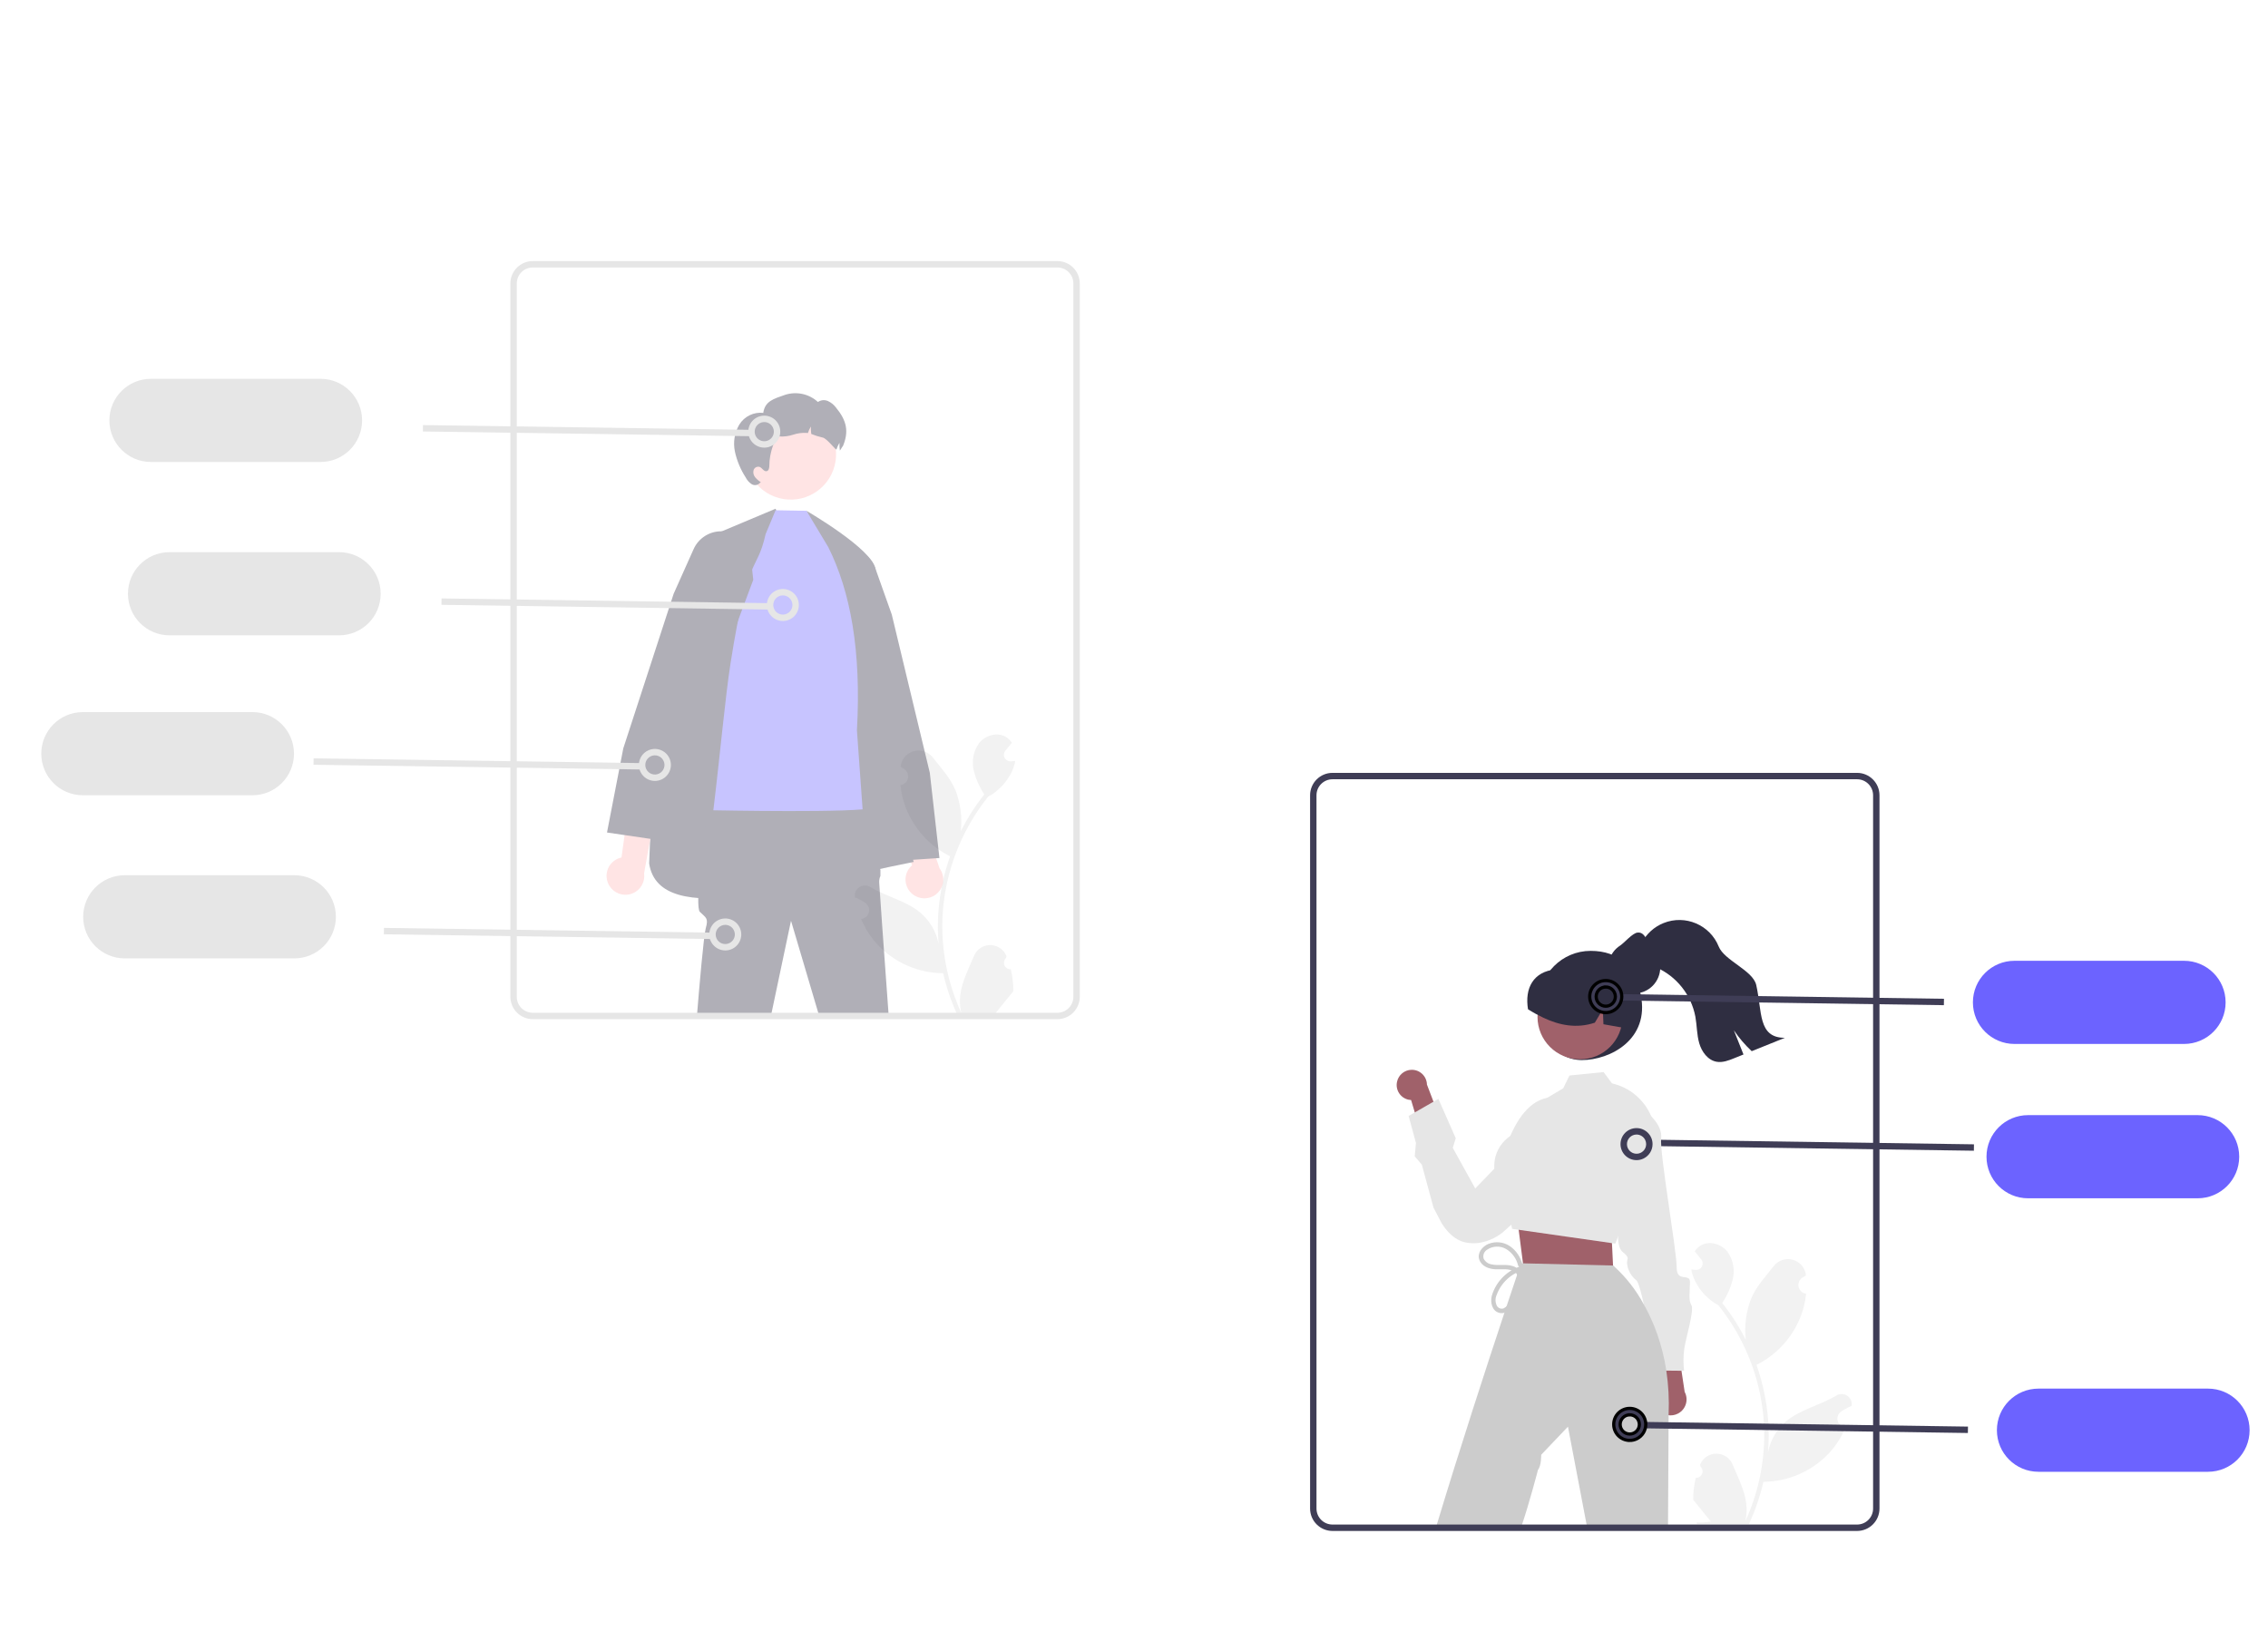 <svg width="709" height="516.053" xmlns="http://www.w3.org/2000/svg">
 <g>
  <title>Layer 1</title>
  <path id="svg_18" fill="#f2f2f2" d="m315.979,303.031c-1.125,0.052 -2.08,-0.819 -2.132,-1.944c-0.028,-0.601 0.211,-1.183 0.653,-1.592l0.14,-0.556l-0.056,-0.133c-1.18,-2.786 -4.395,-4.089 -7.181,-2.909c-1.324,0.56 -2.374,1.619 -2.925,2.947c-1.653,3.981 -3.757,7.968 -4.275,12.177c-0.228,1.86 -0.132,3.746 0.284,5.574c-3.882,-8.468 -5.898,-17.672 -5.911,-26.987c-0.001,-2.338 0.129,-4.673 0.389,-6.996c0.215,-1.904 0.513,-3.795 0.894,-5.673c2.081,-10.186 6.548,-19.734 13.035,-27.858c3.14,-1.713 5.679,-4.347 7.275,-7.548c0.578,-1.151 0.987,-2.379 1.214,-3.646c-0.354,0.046 -0.714,0.075 -1.068,0.099c-0.11,0.006 -0.226,0.012 -0.337,0.017l-0.042,0.002c-1.115,0.05 -2.06,-0.813 -2.11,-1.929c-0.022,-0.495 0.138,-0.98 0.45,-1.364c0.153,-0.188 0.306,-0.376 0.459,-0.564c0.232,-0.29 0.47,-0.575 0.703,-0.865c0.027,-0.028 0.052,-0.057 0.075,-0.087c0.267,-0.331 0.534,-0.656 0.801,-0.987c-0.488,-0.757 -1.143,-1.391 -1.916,-1.852c-2.677,-1.568 -6.369,-0.482 -8.303,1.939c-1.834,2.557 -2.432,5.799 -1.632,8.843c0.662,2.574 1.758,5.017 3.24,7.223c-0.145,0.186 -0.296,0.366 -0.441,0.552c-2.653,3.412 -4.966,7.076 -6.905,10.939c0.471,-4.328 -0.091,-8.706 -1.642,-12.774c-1.572,-3.791 -4.517,-6.984 -7.111,-10.262c-1.916,-2.459 -5.463,-2.899 -7.922,-0.983c-1.18,0.92 -1.947,2.27 -2.132,3.755l-0.016,0.145c0.385,0.217 0.762,0.448 1.131,0.692c1.271,0.849 1.613,2.567 0.764,3.838c-0.431,0.645 -1.113,1.079 -1.879,1.198l-0.056,0.009c0.137,1.389 0.38,2.765 0.726,4.117c2.026,7.629 7.141,14.068 14.115,17.767c0.226,0.116 0.447,0.232 0.674,0.343c-1.948,5.52 -3.17,11.27 -3.635,17.105c-0.263,3.443 -0.248,6.901 0.046,10.341l-0.017,-0.122c-0.743,-3.825 -2.784,-7.277 -5.777,-9.772c-4.446,-3.652 -10.727,-4.997 -15.523,-7.933c-1.476,-0.948 -3.441,-0.519 -4.388,0.957c-0.406,0.632 -0.575,1.388 -0.476,2.133l0.02,0.128c0.715,0.291 1.411,0.627 2.084,1.004c0.385,0.217 0.762,0.448 1.131,0.692c1.271,0.849 1.613,2.567 0.764,3.838c-0.431,0.645 -1.113,1.079 -1.879,1.198l-0.056,0.009c-0.041,0.006 -0.075,0.012 -0.116,0.017c1.222,2.917 2.936,5.602 5.069,7.937c5.324,5.713 12.768,8.979 20.577,9.029l0.006,0c1.049,4.558 2.569,8.994 4.535,13.238l16.199,0c0.058,-0.18 0.11,-0.366 0.163,-0.546c-1.499,0.094 -3.005,0.005 -4.482,-0.267c1.202,-1.475 2.404,-2.961 3.606,-4.436c0.027,-0.028 0.052,-0.057 0.075,-0.087c0.61,-0.755 1.225,-1.504 1.835,-2.259l0,-0.001c0.032,-2.314 -0.233,-4.622 -0.79,-6.868l-0,-0l-0,0z"/>
  <g id="svg_19" opacity="0.38">
   <path id="svg_20" fill="#ffb8b8" d="m285.221,279.497c-2.503,-2.049 -2.871,-5.738 -0.822,-8.241c0.218,-0.267 0.46,-0.514 0.722,-0.738l-13.238,-34.609l10.58,2.241l11.233,33.29c1.947,2.604 1.415,6.294 -1.19,8.241c-2.179,1.629 -5.191,1.554 -7.285,-0.184l0,-0z"/>
   <path id="svg_21" fill="#2f2e41" d="m290.667,241.592l-11.88,-49.44l-5.11,-14.38c-0.005,-0.005 -0.009,-0.012 -0.01,-0.02c-0.832,-2.349 -2.572,-4.266 -4.83,-5.32c-2.259,-1.082 -4.859,-1.204 -7.21,-0.34c-0.201,0.07 -0.398,0.15 -0.59,0.24c-0.41,0.187 -0.808,0.401 -1.19,0.64c-2.205,1.39 -3.736,3.631 -4.23,6.19l-0.9,4.72l-0.38,2.01l14.03,49.04l0,0.02l4.88,17.08l2.26,7.88l0,0.01l2.62,9.17l0.06,0.19l6.29,-0.42l0.01,0l0.95,-0.07l7.2,-0.48l1.04,-0.07l-3.01,-26.65l-0,0z"/>
   <path id="svg_22" fill="#2f2e41" d="m242.437,159.047l26.462,53.514l16.74,56.903c-35.268,6.877 -79.52,21.589 -82.705,0.489c1.963,-58.826 8.146,-77.59 20.911,-103.092l18.593,-7.815z"/>
   <path id="svg_23" fill="#2f2e41" d="m277.817,317.622l-21.73,0l-8.81,-29.77l-6.2,29.39c-0.02,0.13 -0.03,0.25 -0.05,0.38l-23.16,0c0.75,-9.2 2.12,-25.2 2.77,-27.47c0.92,-3.22 0,-3.22 -1.84,-5.06c-0.41,-0.41 -0.55,-2.05 -0.51,-4.34c0.11,-7.89 2.26,-23.52 2.26,-23.52l2.55,-4.72l0.88,-1.64l45.42,-1.6l0.39,-0.01l0.84,3.66l1.03,4.51l1.81,7.91l1.67,6.31l0.09,0.32l0,1.87c-0.284,0.652 -0.414,1.36 -0.38,2.07c-0,0.64 1.44,20.58 2.97,41.71l0,0z"/>
   <path id="svg_24" fill="#6c63ff" d="m239.336,166.983l3.118,-7.461l9.652,0.169l10.064,14.236l10.563,44.423s3.794,32.451 0,34.164s-49.735,0.802 -49.735,0.802c2.127,-17.525 3.712,-35.352 5.383,-46.002c5.522,-35.197 8.128,-27.79 10.955,-40.33z"/>
   <path id="svg_25" fill="#2f2e41" d="m252.106,159.691s20.79,12.018 21.604,18.292s3.536,83.057 3.536,83.057l-7.352,-4.751l-2.009,-27.985c1.401,-24.867 -2.019,-43.402 -8.973,-57.296l-6.805,-11.317l-0,0z"/>
   <circle id="svg_26" transform="rotate(-80.782 67.408 363.282)" fill="#ffb8b8" r="14.169" cy="505.309" cx="314.606"/>
   <path id="svg_27" fill="#2f2e41" d="m229.739,141.185c0.633,2.871 1.774,5.605 3.37,8.074c0.424,0.842 1.057,1.561 1.838,2.087c0.816,0.524 1.891,0.39 2.553,-0.319l0.345,-0.281c-0.676,-0.417 -1.28,-0.94 -1.787,-1.551c-0.51,-0.622 -0.688,-1.451 -0.479,-2.228c0.254,-0.784 1.083,-1.227 1.877,-1.002c0.83,0.326 1.334,1.525 2.202,1.34c0.702,-0.153 0.849,-1.079 0.849,-1.806c-0.026,-3.804 1.813,-9.21 3.236,-9.044c1.438,0.079 2.878,-0.114 4.245,-0.568c1.368,-0.455 2.812,-0.639 4.251,-0.543c0.102,0.013 0.204,0.032 0.313,0.051c0.231,-0.723 0.548,-1.415 0.945,-2.062c-0.045,0.781 -0.006,1.564 0.115,2.336c1.145,0.472 2.328,0.846 3.536,1.117c1.315,0.185 4.206,4.117 4.34,3.715c0.231,-0.723 0.548,-1.415 0.945,-2.062c-0.045,0.781 -0.006,1.564 0.115,2.336c0.006,0.032 0.006,0.057 0.013,0.089c0.638,-0.849 1.028,-1.883 0.811,-1.091c2.138,-4.838 1.308,-8.304 -2.055,-12.383c-0.656,-0.877 -1.523,-1.573 -2.521,-2.023c-1.017,-0.447 -2.192,-0.33 -3.102,0.306c-2.794,-2.561 -6.757,-3.407 -10.353,-2.208c-3.504,1.219 -6.204,1.934 -6.74,5.61c-2.984,-0.326 -5.89,1.088 -7.474,3.638c-1.51,2.549 -2.005,5.573 -1.385,8.47l-0,-0z"/>
   <path id="svg_28" fill="#ffb8b8" d="m190.034,276.001c-1.203,-3.002 0.255,-6.411 3.257,-7.614c0.32,-0.128 0.651,-0.228 0.989,-0.298l5.109,-36.701l8.185,7.069l-6.228,34.577c0.449,3.221 -1.799,6.195 -5.019,6.644c-2.695,0.375 -5.296,-1.145 -6.292,-3.677l-0,0l-0,0z"/>
   <path id="svg_29" fill="#2f2e41" d="m235.127,178.032l-0.39,-3.56c-0.368,-3.288 -2.432,-6.142 -5.44,-7.52c-1.142,-0.53 -2.381,-0.819 -3.64,-0.85l-0.01,0c-3.788,-0.088 -7.26,2.103 -8.81,5.56l-6.24,13.95l-15.75,48.35l-5.09,26.3l5.5,0.81l7.97,1.17l0.06,0.01l1.83,0.27l25.57,-68.44l0.01,-0.02l4.78,-12.79l-0.35,-3.24l-0,0z"/>
  </g>
  <path id="svg_30" fill="#e6e6e6" d="m330.547,318.622l-164,0c-3.864,-0.005 -6.995,-3.136 -7,-7l0,-223c0.004,-3.864 3.136,-6.996 7,-7l164,0c3.864,0.004 6.996,3.136 7,7l0,223c-0.005,3.864 -3.136,6.995 -7,7zm-164,-235c-2.76,0.003 -4.997,2.24 -5,5l0,223c0.003,2.76 2.24,4.997 5,5l164,0c2.76,-0.003 4.997,-2.24 5,-5l0,-223c-0.003,-2.76 -2.24,-4.997 -5,-5l-164,0z"/>
  <path id="svg_31" fill="#e6e6e6" d="m78.903,248.622l-53,0c-7.18,0 -13,-5.82 -13,-13s5.82,-13 13,-13l53,0c7.18,0 13,5.82 13,13s-5.82,13 -13,13z"/>
  <path id="svg_32" fill="#e6e6e6" d="m92,299.622l-53,0c-7.18,0 -13,-5.82 -13,-13s5.82,-13 13,-13l53,0c7.18,0 13,5.82 13,13s-5.82,13 -13,13z"/>
  <rect id="svg_33" transform="rotate(-89.172 -123.038 458.821)" fill="#e6e6e6" height="102.43" width="2" y="699.431" x="47.191"/>
  <path id="svg_34" fill="#e6e6e6" d="m226.736,297.142c-1.914,0.001 -3.662,-1.089 -4.502,-2.809l0,0c-1.21,-2.482 -0.179,-5.475 2.303,-6.685c2.482,-1.21 5.475,-0.179 6.685,2.303c1.21,2.482 0.179,5.475 -2.303,6.685c-0.68,0.332 -1.426,0.504 -2.183,0.506l0,-0zm-0.01,-8.001c-1.657,0.002 -2.999,1.346 -2.998,3.004c0,0.455 0.104,0.903 0.303,1.312l0,0c0.728,1.487 2.523,2.103 4.01,1.375c1.487,-0.728 2.103,-2.523 1.375,-4.01c-0.503,-1.028 -1.547,-1.68 -2.691,-1.68l-0,0z"/>
  <rect id="svg_35" transform="rotate(-89.172 -91.726 384.589)" fill="#e6e6e6" height="102.43" width="2" y="572.198" x="56.503"/>
  <path id="svg_36" fill="#e6e6e6" d="m204.736,244.142c-1.914,0.001 -3.662,-1.088 -4.502,-2.808l0,0c-1.212,-2.483 -0.181,-5.477 2.301,-6.689s5.477,-0.181 6.689,2.301c1.212,2.483 0.181,5.477 -2.301,6.689c-0.681,0.332 -1.429,0.506 -2.186,0.507l0,0zm-2.705,-3.685c0.726,1.489 2.522,2.107 4.011,1.38c1.489,-0.726 2.107,-2.522 1.38,-4.01c-0.726,-1.489 -2.522,-2.107 -4.011,-1.38c-0.715,0.349 -1.261,0.967 -1.52,1.719c-0.259,0.752 -0.208,1.577 0.14,2.292z"/>
  <g id="svg_45">
   <rect transform="rotate(-89.172 325.693 920.702)" id="svg_52" fill="#3f3d56" height="102.43" width="2" y="1101.496" x="890.797"/>
   <g id="svg_16">
    <path id="svg_1" fill="#f2f2f2" d="m530.115,462.031c1.125,0.052 2.08,-0.819 2.132,-1.944c0.028,-0.601 -0.211,-1.184 -0.653,-1.592l-0.14,-0.556l0.056,-0.133c1.18,-2.786 4.395,-4.089 7.181,-2.909c1.324,0.56 2.374,1.619 2.925,2.947c1.653,3.981 3.757,7.968 4.275,12.177c0.228,1.86 0.132,3.746 -0.284,5.574c3.882,-8.468 5.898,-17.672 5.911,-26.987c0.001,-2.338 -0.129,-4.673 -0.389,-6.996c-0.215,-1.904 -0.513,-3.795 -0.894,-5.673c-2.081,-10.186 -6.548,-19.734 -13.035,-27.858c-3.14,-1.713 -5.679,-4.347 -7.275,-7.548c-0.578,-1.151 -0.987,-2.379 -1.214,-3.646c0.354,0.046 0.714,0.075 1.068,0.099c0.11,0.006 0.226,0.012 0.337,0.017l0.042,0.002c1.115,0.05 2.06,-0.813 2.11,-1.929c0.022,-0.495 -0.138,-0.98 -0.45,-1.364c-0.153,-0.188 -0.306,-0.376 -0.459,-0.564c-0.232,-0.29 -0.47,-0.575 -0.703,-0.865c-0.027,-0.028 -0.052,-0.057 -0.075,-0.087c-0.267,-0.331 -0.534,-0.656 -0.801,-0.987c0.488,-0.757 1.143,-1.391 1.916,-1.852c2.677,-1.568 6.369,-0.482 8.303,1.939c1.834,2.557 2.432,5.799 1.632,8.843c-0.662,2.574 -1.758,5.017 -3.24,7.223c0.145,0.186 0.296,0.366 0.441,0.552c2.653,3.412 4.966,7.076 6.905,10.939c-0.471,-4.328 0.091,-8.706 1.642,-12.774c1.572,-3.791 4.517,-6.984 7.111,-10.262c1.916,-2.459 5.463,-2.899 7.922,-0.983c1.18,0.92 1.947,2.27 2.132,3.755l0.016,0.145c-0.385,0.217 -0.762,0.448 -1.131,0.692c-1.271,0.849 -1.613,2.567 -0.764,3.838c0.431,0.645 1.113,1.079 1.879,1.198l0.056,0.009c-0.137,1.389 -0.38,2.765 -0.726,4.117c-2.026,7.629 -7.141,14.068 -14.115,17.767c-0.226,0.116 -0.447,0.232 -0.674,0.343c1.948,5.52 3.17,11.27 3.635,17.105c0.263,3.443 0.248,6.901 -0.046,10.341l0.017,-0.122c0.743,-3.825 2.784,-7.277 5.777,-9.772c4.446,-3.652 10.727,-4.997 15.523,-7.933c1.476,-0.948 3.441,-0.519 4.388,0.957c0.406,0.632 0.575,1.388 0.476,2.133l-0.02,0.128c-0.715,0.291 -1.411,0.627 -2.084,1.004c-0.385,0.217 -0.762,0.448 -1.131,0.692c-1.271,0.849 -1.613,2.567 -0.764,3.838c0.431,0.645 1.113,1.079 1.879,1.198l0.056,0.009c0.041,0.006 0.075,0.012 0.116,0.017c-1.222,2.917 -2.936,5.602 -5.069,7.937c-5.324,5.713 -12.768,8.979 -20.577,9.029l-0.006,0c-1.049,4.558 -2.569,8.994 -4.535,13.238l-16.199,0c-0.058,-0.18 -0.11,-0.366 -0.163,-0.546c1.499,0.094 3.005,0.005 4.482,-0.267c-1.202,-1.475 -2.404,-2.961 -3.606,-4.436c-0.027,-0.028 -0.052,-0.057 -0.075,-0.087c-0.61,-0.755 -1.225,-1.504 -1.835,-2.259l-0,-0.001c-0.032,-2.314 0.233,-4.622 0.79,-6.868l0,-0l0,0z"/>
    <path id="svg_2" fill="#2f2e41" d="m481.109,313.417c0,8.917 4.461,17.991 13.378,17.991s21.221,-6.458 18.453,-20.298c-1.749,-8.744 -6.768,-13.839 -15.685,-13.839c-8.917,-0 -16.146,7.229 -16.146,16.146l0,0l0,0z"/>
    <path id="svg_3" fill="#a0616a" d="m518.515,440.821c-1.836,-2.036 -1.673,-5.175 0.363,-7.011c0.217,-0.196 0.451,-0.372 0.699,-0.527l-3.904,-17.204l8.58,3.228l2.391,15.842c1.3,2.431 0.382,5.455 -2.049,6.755c-2.034,1.087 -4.548,0.639 -6.082,-1.084l0,0l-0,0z"/>
    <path id="svg_4" fill="#e6e6e6" d="m500.303,379.843l5.989,0.61s-1.566,8.871 0.883,10.87s1.462,1.989 1.448,3.47c0.151,2.15 1.209,4.134 2.91,5.458c1.96,1.5 6.037,28.212 6.037,28.212l8.886,0.085c-0.265,-2.297 -0.243,-4.619 0.066,-6.911c0.527,-3.451 3.19,-12.143 2.217,-13.633s-0.461,-4.231 -0.432,-7.193s-4.209,0.311 -4.161,-4.626s-5.387,-35.912 -4.851,-40.35s-4.856,-8.439 -4.856,-8.439l-4.936,-0.047l-9.198,32.495l0,-0z"/>
    <path id="svg_5" fill="#a0616a" d="m436.729,338.183c-0.564,2.536 1.034,5.049 3.569,5.613c0.27,0.06 0.545,0.096 0.822,0.108l4.804,16.009l5.571,-6.664l-5.416,-14.181c-0.062,-2.611 -2.229,-4.677 -4.84,-4.616c-2.185,0.052 -4.05,1.594 -4.511,3.73l0,0z"/>
    <path id="svg_6" fill="#e6e6e6" d="m487.448,343.398s-11.614,-4.355 -17.911,19.493l-8.359,8.657l-7.022,-12.689l0.929,-3.01l-5.427,-12.304l-9.305,5.34l2.291,8.447l-0.387,4.176l2.224,2.597l3.64,13.423l2.277,4.386s2.872,5.615 7.884,6.54c1.336,0.25 2.704,0.289 4.052,0.115c3.206,-0.501 6.178,-1.985 8.505,-4.246c6.198,-5.527 12.059,-11.419 17.552,-17.646l-0.942,-23.278l-0,0z"/>
    <polygon id="svg_7" fill="#a0616a" points="503.026,383.329 503.848,387.244 504.546,401.685 476.482,397.885 474.327,381.163 477.305,376.269 503.026,383.329 "/>
    <circle id="svg_8" fill="#a0616a" r="13.282" cy="317.893" cx="493.923"/>
    <path id="svg_9" fill="#e6e6e6" d="m516.177,348.952c-2.192,-5.17 -6.728,-8.978 -12.2,-10.24l-0.05,-0.01l-2.63,-3.54l-10.67,1.07l-1.95,4l-5.06,3.01l-0.01,0l-0.01,0.01l-2.65,1.58l-8.79,10.29l-0.01,0.01c-2.608,1.741 -4.379,4.486 -4.89,7.58c-0.133,0.883 -0.176,1.778 -0.13,2.67c0.29,5.47 3.71,10.34 4.18,10.99l1.15,6.47l0.23,1.33l2.07,0.3l29.16,4.17l0.81,0.12l0.24,0.03l0.84,-2.17l0,-0.02l8.13,-21.27l3.65,-9.49c0.01,-2.369 -0.47,-4.715 -1.41,-6.89l-0,-0z"/>
    <path id="svg_10" fill="#2f2e41" d="m507.823,321.375c-0.12,-0.019 -0.241,-0.044 -0.361,-0.063c-2.072,-0.367 -4.144,-0.729 -6.209,-1.102l-0.19,-4.682l-2.503,4.194c-5.709,1.894 -11.05,0.824 -16.074,-1.54c-1.657,-0.787 -3.265,-1.673 -4.815,-2.655c-1.081,-6.595 1.646,-11.793 8.649,-12.456c0.217,-0.021 0.374,-0.203 0.564,-0.298l0.006,-0.006l0,-0c0.323,-0.152 0.653,-0.298 0.982,-0.431c5.265,-2.058 11.244,-0.898 15.358,2.978c4.156,4.228 5.886,10.275 4.594,16.062l0,0z"/>
    <path id="svg_11" fill="#ccc" d="m520.907,428.492c-0.588,-3.924 -1.552,-7.781 -2.88,-11.52l0,-0.01c-1.112,-3.161 -2.497,-6.219 -4.14,-9.14c-0.005,0 -0.01,-0.004 -0.01,-0.01l0,-0c-2.365,-4.402 -5.452,-8.377 -9.13,-11.76l-0.39,-0.41l-0.1,0l-28.16,-0.69l-0.29,0l-0.32,-0.01s-0.12,0.35 -0.35,1.01c-0.009,0.041 -0.022,0.082 -0.04,0.12c-0.08,0.26 -0.18,0.56 -0.3,0.89c-0.07,0.22 -0.15,0.45 -0.23,0.7c-0.09,0.27 -0.19,0.55 -0.29,0.85c-0.78,2.33 -1.92,5.71 -3.32,9.9c-0.21,0.64 -0.43,1.3 -0.66,1.99c-5.34,16.07 -13.93,42.33 -21.43,67.22l26.6,0c2.58,-7.46 5.32,-18.1 5.32,-18.1c1.07,-1.27 1.01,-4.72 1.01,-4.72l8.36,-8.78l6.02,31.6l25.26,0l0.19,-35.17l0,-0.3c0.197,-4.566 -0.044,-9.14 -0.72,-13.66l-0,-0z"/>
    <path id="svg_12" fill="#2f2e41" d="m502.734,302.437l0,0.011c-0.002,0.695 0.087,1.388 0.264,2.06c0.028,0.118 0.062,0.241 0.101,0.359l0,0.006c0.763,2.434 2.623,4.37 5.024,5.232c0.174,0.067 0.354,0.123 0.533,0.174c0.378,0.11 0.765,0.189 1.156,0.236c0.351,0.05 0.706,0.074 1.061,0.073c0.277,0.001 0.555,-0.012 0.831,-0.039c0.646,-0.065 1.281,-0.211 1.892,-0.432c0.096,-0.028 0.189,-0.061 0.281,-0.101c0.046,-0.016 0.091,-0.035 0.135,-0.056c4.151,-1.737 6.107,-6.511 4.369,-10.661c-0.052,-0.124 -0.107,-0.247 -0.165,-0.369l-0.006,-0.006c-0.399,-0.836 -0.94,-1.595 -1.6,-2.245c-1.471,-1.465 -2.119,-5.137 -4.353,-5.137c-0.107,-0.002 -0.214,0.002 -0.32,0.011c-1.499,0.051 -4.269,3.284 -5.448,4.048c-0.875,0.553 -1.634,1.272 -2.234,2.116c-0.626,0.868 -1.073,1.853 -1.314,2.896c-0.138,0.598 -0.207,1.21 -0.208,1.824l0,0z"/>
    <path id="svg_13" fill="#2f2e41" d="m512.679,299.602c1.264,1.472 3.243,2.044 5.028,2.809c6.397,2.806 10.996,8.59 12.289,15.454c0.494,2.754 0.429,5.605 1.209,8.29c0.775,2.685 2.694,5.319 5.448,5.785c1.864,0.318 3.732,-0.401 5.485,-1.112c0.964,-0.387 1.928,-0.777 2.892,-1.167c-1.006,-2.523 -2.01,-5.047 -3.012,-7.57c1.611,2.381 3.485,4.574 5.587,6.537c3.455,-1.393 6.914,-2.786 10.375,-4.18c-8.516,0.032 -7.063,-8.234 -8.968,-16.529c-1.047,-4.558 -9.964,-7.644 -11.713,-11.98c-2.731,-6.799 -10.456,-10.096 -17.254,-7.365c-2.93,1.177 -5.344,3.36 -6.808,6.157c-1.748,0.697 -1.799,3.418 -0.558,4.871l-0,-0z"/>
    <path id="svg_14" fill="#ccc" d="m476.509,396.973c-3.977,1.037 -7.196,3.953 -8.62,7.808c-0.504,1.089 -0.491,2.348 0.036,3.427c0.412,0.77 1.329,1.118 2.148,0.814c0.822,-0.443 1.478,-1.142 1.869,-1.991c0.573,-1.089 1.065,-2.219 1.474,-3.38c0.668,-1.752 2.094,-4.677 0.058,-6.047c-1.712,-1.152 -3.978,-0.705 -5.903,-0.784c-2.081,-0.085 -4.394,-0.882 -5.133,-3.039c-0.719,-2.098 0.967,-4.071 2.784,-4.868c2.218,-0.92 4.749,-0.679 6.754,0.643c1.951,1.353 3.345,3.369 3.921,5.672c0.089,0.372 -0.14,0.746 -0.512,0.835c-0.354,0.085 -0.713,-0.119 -0.822,-0.467c-0.51,-2.137 -1.856,-3.981 -3.736,-5.118c-1.868,-1.078 -4.189,-0.987 -5.967,0.233c-0.933,0.581 -1.366,1.711 -1.061,2.766c0.469,0.937 1.351,1.598 2.382,1.785c2.196,0.531 4.492,-0.156 6.681,0.545c2.037,0.522 3.336,2.517 2.989,4.591c-0.228,1.245 -0.597,2.459 -1.099,3.62c-0.427,1.194 -0.927,2.36 -1.495,3.494c-0.869,1.642 -2.436,3.42 -4.503,2.938c-2.357,-0.549 -2.916,-3.3 -2.411,-5.324c1.366,-4.669 5.09,-8.274 9.801,-9.489c0.372,-0.089 0.746,0.141 0.834,0.513c0.084,0.354 -0.119,0.713 -0.466,0.821l0,0l0,0z"/>
    <path id="svg_15" fill="#3f3d56" d="m580.547,478.622l-164,0c-3.864,-0.005 -6.995,-3.136 -7,-7l0,-223c0.004,-3.864 3.136,-6.996 7,-7l164,0c3.864,0.004 6.996,3.136 7,7l0,223c-0.005,3.864 -3.136,6.995 -7,7zm-164,-235c-2.76,0.003 -4.997,2.24 -5,5l0,223c0.003,2.76 2.24,4.997 5,5l164,0c2.76,-0.003 4.997,-2.24 5,-5l0,-223c-0.003,-2.76 -2.24,-4.997 -5,-5l-164,0z"/>
    <path id="svg_46" fill="#6c63ff" d="m687,374.622l-53,0c-7.18,0 -13,-5.82 -13,-13s5.82,-13 13,-13l53,0c7.18,0 13,5.82 13,13s-5.82,13 -13,13z"/>
    <path id="svg_53" fill="#3f3d56" d="m511.61,362.694c-2.766,0.006 -5.014,-2.231 -5.02,-4.997s2.231,-5.014 4.997,-5.02s5.014,2.231 5.02,4.997c0.004,1.918 -1.087,3.67 -2.81,4.512c-0.681,0.333 -1.429,0.507 -2.187,0.508l0,0zm-0.007,-8.004c-1.658,-0 -3.002,1.344 -3.002,3.002c-0,1.658 1.344,3.002 3.002,3.002c1.658,0 3.002,-1.344 3.002,-3.002c0,-0.456 -0.104,-0.906 -0.303,-1.315l0,-0.001c-0.504,-1.031 -1.551,-1.685 -2.699,-1.687l0,0z"/>
   </g>
  </g>
  <g id="svg_51">
   <path id="svg_48" fill="#e6e6e6" d="m106,198.622l-53,0c-7.18,0 -13,-5.82 -13,-13s5.82,-13 13,-13l53,0c7.18,0 13,5.82 13,13s-5.82,13 -13,13z"/>
   <rect transform="rotate(-89.172 -2.309 375.307)" id="svg_49" fill="#e6e6e6" height="102.43" width="2" y="512.916" x="185.92"/>
   <path id="svg_50" fill="#e6e6e6" d="m244.736,194.142c-1.914,0.001 -3.662,-1.088 -4.502,-2.808l0,0c-1.212,-2.483 -0.181,-5.477 2.301,-6.689s5.477,-0.181 6.689,2.301c1.212,2.483 0.181,5.477 -2.301,6.689c-0.681,0.332 -1.429,0.506 -2.186,0.507l0,0zm-2.705,-3.685c0.726,1.489 2.522,2.107 4.011,1.38c1.489,-0.726 2.107,-2.522 1.38,-4.01c-0.726,-1.489 -2.522,-2.107 -4.011,-1.38c-0.715,0.349 -1.261,0.967 -1.52,1.719c-0.259,0.752 -0.208,1.577 0.14,2.292z"/>
  </g>
  <g id="svg_47">
   <path id="svg_37" fill="#e6e6e6" d="m100.194,144.429l-53,0c-7.18,0 -13,-5.82 -13,-13s5.82,-13 13,-13l53,0c7.18,0 13,5.82 13,13s-5.82,13 -13,13z"/>
   <rect transform="rotate(-89.172 -8.116 321.114)" id="svg_38" fill="#e6e6e6" height="102.43" width="2" y="458.723" x="180.113"/>
   <path id="svg_39" fill="#e6e6e6" d="m238.929,139.948c-1.914,0.001 -3.662,-1.088 -4.502,-2.808l0,0c-1.212,-2.483 -0.181,-5.477 2.301,-6.689s5.477,-0.181 6.689,2.301c1.212,2.483 0.181,5.477 -2.301,6.689c-0.681,0.332 -1.429,0.506 -2.186,0.507l0,0zm-2.705,-3.685c0.726,1.489 2.522,2.107 4.011,1.38c1.489,-0.726 2.107,-2.522 1.38,-4.01c-0.726,-1.489 -2.522,-2.107 -4.011,-1.38c-0.715,0.349 -1.261,0.967 -1.52,1.719c-0.259,0.752 -0.208,1.577 0.14,2.292z"/>
  </g>
  <g id="svg_65">
   <rect transform="rotate(-89.172 316.318 875.202)" id="svg_61" fill="#3f3d56" height="102.43" width="2" y="1055.996" x="881.422"/>
   <g id="svg_64">
    <path id="svg_62" fill="#6c63ff" d="m682.75,326.372l-53,0c-7.18,0 -13,-5.82 -13,-13s5.82,-13 13,-13l53,0c7.18,0 13,5.82 13,13s-5.82,13 -13,13z"/>
    <path stroke="null" id="svg_63" fill="#3f3d56" d="m501.985,316.569c-2.766,0.006 -5.014,-2.231 -5.02,-4.997s2.231,-5.014 4.997,-5.02s5.014,2.231 5.02,4.997c0.004,1.918 -1.087,3.67 -2.81,4.512c-0.681,0.333 -1.429,0.507 -2.187,0.508l0,0zm-0.007,-8.004c-1.658,-0 -3.002,1.344 -3.002,3.002c-0,1.658 1.344,3.002 3.002,3.002c1.658,0 3.002,-1.344 3.002,-3.002c0,-0.456 -0.104,-0.906 -0.303,-1.315l0,-0.001c-0.504,-1.031 -1.551,-1.685 -2.699,-1.687l0,0z"/>
   </g>
  </g>
  <g id="svg_55">
   <rect transform="rotate(-89.172 323.818 1008.95)" id="svg_40" fill="#3f3d56" height="102.43" width="2" y="1189.746" x="888.922"/>
   <g id="svg_54">
    <path id="svg_17" fill="#6c63ff" d="m690.25,460.122l-53,0c-7.18,0 -13,-5.82 -13,-13s5.82,-13 13,-13l53,0c7.18,0 13,5.82 13,13s-5.82,13 -13,13z"/>
    <path stroke="null" id="svg_41" fill="#3f3d56" d="m509.485,450.319c-2.766,0.006 -5.014,-2.231 -5.02,-4.997s2.231,-5.014 4.997,-5.02s5.014,2.231 5.02,4.997c0.004,1.918 -1.087,3.67 -2.81,4.512c-0.681,0.333 -1.429,0.507 -2.187,0.508l0,0zm-0.007,-8.004c-1.658,-0 -3.002,1.344 -3.002,3.002c-0,1.658 1.344,3.002 3.002,3.002c1.658,0 3.002,-1.344 3.002,-3.002c0,-0.456 -0.104,-0.906 -0.303,-1.315l0,-0.001c-0.504,-1.031 -1.551,-1.685 -2.699,-1.687l0,0z"/>
   </g>
  </g>
 </g>

</svg>